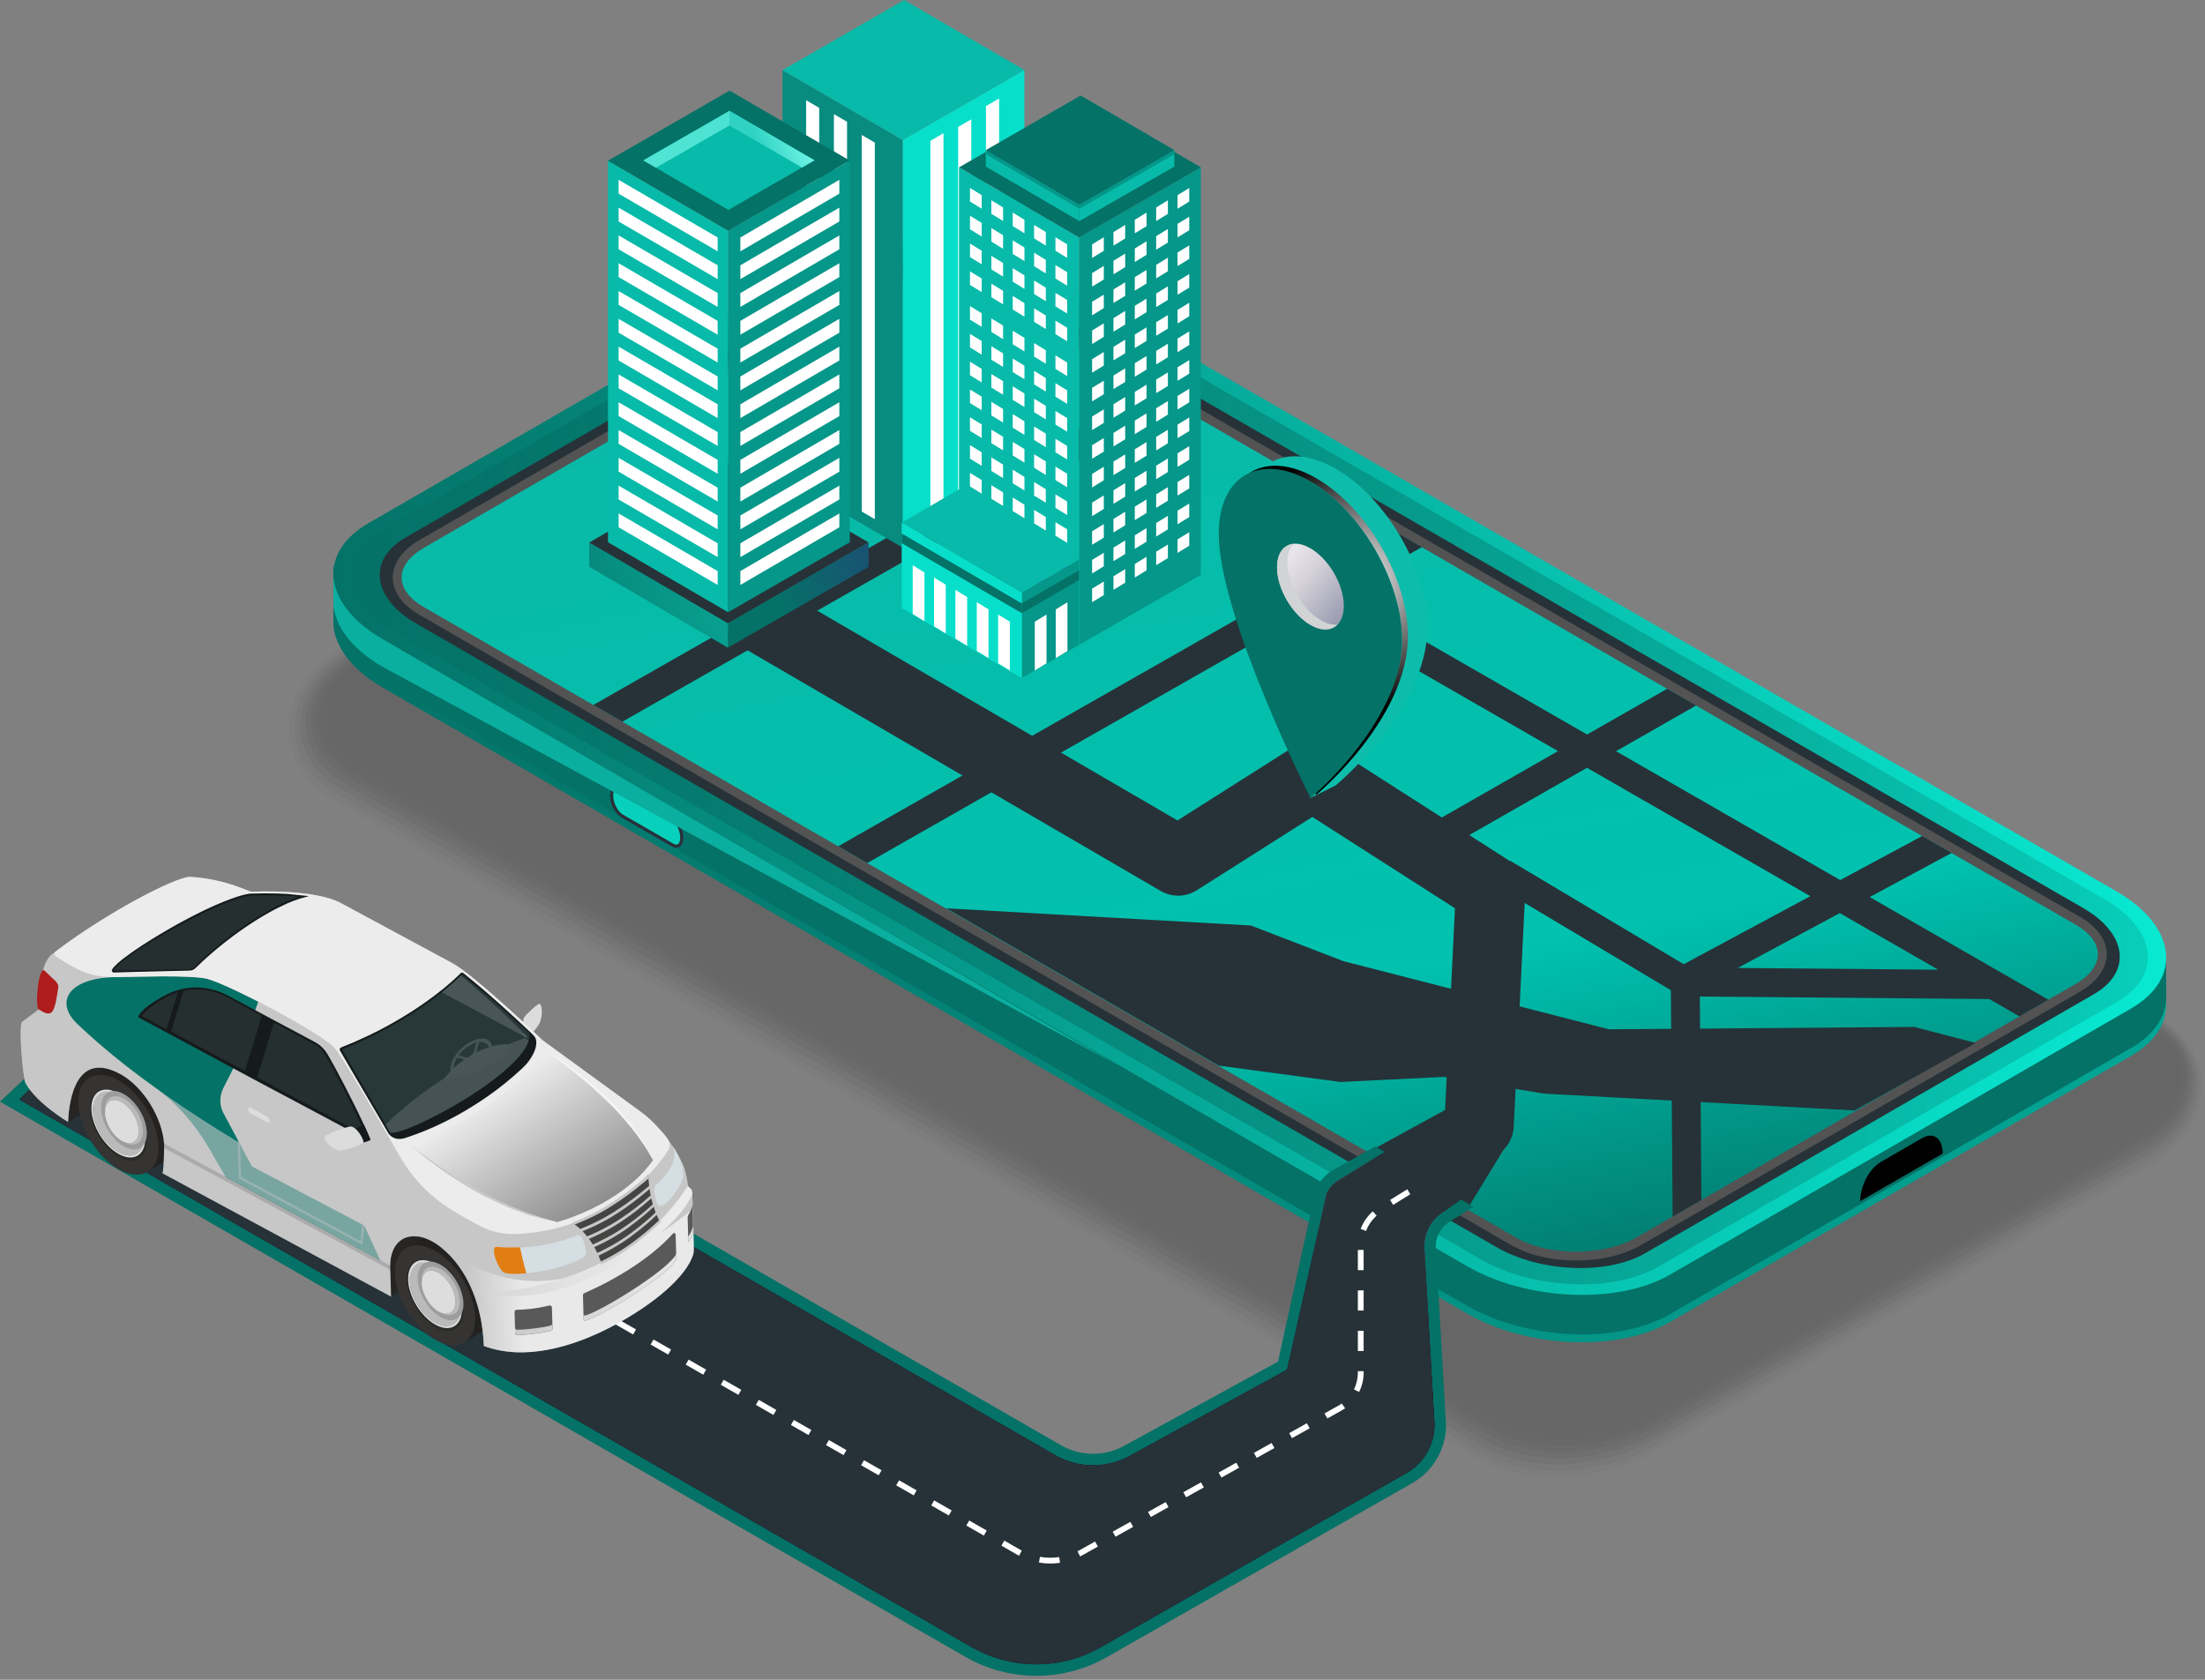 <svg width="210" height="160" viewBox="0 0 210 160" fill="none" xmlns="http://www.w3.org/2000/svg">
<rect x="0" y="0" width="210" height="160" fill="#808080" stroke="none"/>
<g opacity="0.2">
<path opacity="0.091" d="M32.682 61.646L77.539 35.746C77.61 35.702 79.805 34.454 79.888 34.426C82.655 32.913 86.087 32.22 89.438 32.286C92.144 32.341 95.203 33.221 97.145 34.344L205.429 96.671C208.168 98.25 209.72 100.737 209.703 103.487C209.692 106.491 207.805 109.307 204.51 111.205L157.822 138.161C156.848 138.722 155.495 139.338 154.362 139.701C152.497 140.301 150.473 140.653 148.426 140.669C145.472 140.697 142.766 140.07 140.653 138.849L31.764 76.18C29.024 74.601 27.473 72.114 27.489 69.364C27.506 66.36 29.387 63.549 32.682 61.646Z" fill="black"/>
<path opacity="0.182" d="M33.007 61.833L78.073 35.812C78.216 35.73 80.278 34.564 80.444 34.514C83.282 33.045 86.775 32.512 90.054 32.649C92.491 32.748 95.902 33.876 97.651 34.883L205.336 96.87C207.96 98.388 209.428 100.748 209.401 103.355C209.373 106.194 207.575 108.867 204.417 110.688L158.009 137.479C157.135 137.985 155.6 138.706 154.588 139.041C152.745 139.652 150.742 140.042 148.707 140.086C145.78 140.141 143.068 139.542 140.972 138.331L32.094 75.652C29.47 74.133 28.001 71.773 28.029 69.166C28.056 66.327 29.855 63.654 33.007 61.833Z" fill="black"/>
<path opacity="0.273" d="M33.337 62.02L78.612 35.878C78.826 35.752 80.757 34.674 81.01 34.597C83.915 33.172 87.469 32.798 90.681 33.001C92.843 33.139 96.612 34.514 98.168 35.411L205.253 97.051C207.767 98.503 209.148 100.742 209.11 103.207C209.071 105.88 207.355 108.405 204.335 110.149L158.208 136.78C157.426 137.231 155.721 138.062 154.824 138.37C153.009 138.992 151.023 139.426 148.999 139.487C146.094 139.575 143.377 138.997 141.303 137.798L32.419 75.123C29.905 73.671 28.518 71.432 28.562 68.968C28.601 66.289 30.323 63.764 33.337 62.02Z" fill="black"/>
<path opacity="0.364" d="M33.662 62.207L79.151 35.944C79.437 35.779 81.236 34.789 81.571 34.685C84.547 33.304 88.151 33.634 91.303 33.364C93.19 33.199 97.321 35.163 98.68 35.944L205.165 97.238C207.569 98.624 208.867 100.748 208.812 103.069C208.757 105.578 207.124 107.96 204.247 109.621L158.4 136.092C157.718 136.488 155.837 137.429 155.05 137.704C153.257 138.337 151.293 138.81 149.279 138.892C146.397 139.008 143.679 138.458 141.622 137.27L32.749 74.59C30.345 73.204 29.047 71.085 29.096 68.764C29.151 66.256 30.785 63.868 33.662 62.207Z" fill="black"/>
<path opacity="0.455" d="M33.992 62.399L79.69 36.016C80.048 35.807 81.715 34.905 82.138 34.778C85.186 33.441 88.833 33.386 91.93 33.727C93.542 33.904 98.031 35.812 99.197 36.484L205.077 97.425C207.366 98.745 208.582 100.748 208.516 102.926C208.45 105.27 206.898 107.509 204.159 109.093L158.593 135.399C158.01 135.735 155.952 136.791 155.281 137.033C153.51 137.677 151.568 138.194 149.571 138.293C146.716 138.436 143.987 137.908 141.957 136.736L33.074 74.062C30.785 72.742 29.569 70.739 29.635 68.561C29.701 66.217 31.253 63.978 33.992 62.399Z" fill="black"/>
<path opacity="0.545" d="M34.316 62.586L80.228 36.082C80.663 35.834 82.198 35.02 82.698 34.866C85.818 33.573 89.503 34.498 92.551 34.09C93.893 33.909 98.734 36.462 99.708 37.023L204.994 97.623C207.173 98.883 208.306 100.759 208.223 102.794C208.141 104.967 206.677 107.069 204.075 108.57L158.79 134.717C158.301 134.998 156.073 136.169 155.517 136.379C153.768 137.039 151.842 137.589 149.862 137.71C147.029 137.88 144.3 137.38 142.287 136.219L33.397 73.534C31.219 72.274 30.086 70.398 30.168 68.363C30.251 66.184 31.714 64.083 34.316 62.586Z" fill="black"/>
<path opacity="0.636" d="M34.641 62.773L80.763 36.142C81.269 35.851 82.672 35.125 83.255 34.943C86.445 33.694 90.17 33.958 93.168 34.437C94.235 34.608 99.439 37.094 100.215 37.54L204.901 97.793C206.964 98.987 208.015 100.748 207.921 102.634C207.828 104.642 206.447 106.601 203.982 108.02L158.983 134.013C158.593 134.238 156.189 135.526 155.749 135.696C154.016 136.367 152.118 136.962 150.148 137.099C147.343 137.303 144.609 136.824 142.612 135.674L33.728 73C31.665 71.806 30.614 70.046 30.708 68.159C30.801 66.151 32.182 64.193 34.641 62.773Z" fill="black"/>
<path opacity="0.727" d="M34.971 62.961L81.307 36.209C81.885 35.879 83.156 35.24 83.827 35.031C87.084 33.827 90.989 33.717 93.8 34.8C94.615 34.8 100.154 37.743 100.737 38.079L204.819 97.992C206.772 99.12 207.74 100.759 207.635 102.508C207.525 104.351 206.227 106.166 203.906 107.509L159.181 133.331C158.89 133.502 156.315 134.91 155.98 135.042C154.269 135.724 152.393 136.357 150.435 136.522C147.651 136.753 144.911 136.302 142.937 135.157L34.053 72.472C32.1 71.344 31.132 69.705 31.236 67.956C31.346 66.113 32.645 64.303 34.971 62.961Z" fill="black"/>
<path opacity="0.818" d="M35.296 63.148L81.841 36.275C82.491 35.9 83.629 35.35 84.383 35.119C87.711 33.959 91.683 33.942 94.422 35.158C94.962 35.158 100.859 38.387 101.249 38.612L204.731 98.179C206.574 99.24 207.454 100.759 207.339 102.365C207.218 104.043 206.002 105.715 203.818 106.975L159.374 132.632C159.182 132.742 156.431 134.277 156.211 134.365C154.522 135.064 152.668 135.735 150.727 135.916C147.971 136.175 145.225 135.746 143.273 134.618L34.383 71.944C32.54 70.882 31.66 69.364 31.776 67.757C31.897 66.08 33.112 64.407 35.296 63.148Z" fill="black"/>
<path opacity="0.909" d="M35.621 63.335L82.375 36.341C83.095 35.922 84.102 35.466 84.944 35.207C88.343 34.091 92.381 34.162 95.044 35.521C95.313 35.521 101.563 39.036 101.761 39.146L204.643 98.366C206.37 99.362 207.173 100.764 207.041 102.222C206.904 103.735 205.776 105.264 203.73 106.441L159.567 131.939C159.468 131.994 156.552 133.65 156.442 133.7C154.77 134.409 152.943 135.119 151.012 135.322C148.278 135.608 145.528 135.207 143.597 134.09L34.707 71.416C32.98 70.42 32.177 69.017 32.309 67.559C32.446 66.047 33.58 64.517 35.621 63.335Z" fill="black"/>
<path d="M143.922 133.557L35.032 70.882C31.765 68.995 32.172 65.7 35.946 63.522L82.914 36.407C86.688 34.228 92.398 33.992 95.666 35.879L204.555 98.553C207.823 100.44 207.416 103.735 203.642 105.913L156.673 133.028C152.9 135.207 147.189 135.443 143.922 133.557Z" fill="black"/>
</g>
<path d="M159.049 125.921L202.959 100.572C207.91 97.711 207.288 92.716 201.573 89.415L98.322 29.8C92.601 26.499 83.953 26.141 78.996 28.996L35.086 54.351C30.135 57.212 30.757 62.207 36.473 65.507L139.723 125.123C145.445 128.424 154.098 128.781 159.049 125.921Z" fill="url(#paint0_linear_46_15335)"/>
<path d="M159.049 125.173L202.959 99.824C205.171 98.547 206.271 96.842 206.304 95.054C206.304 94.894 206.299 91.451 206.287 91.297C206.106 89.228 204.511 90.367 201.573 88.667L98.322 29.052C92.601 25.751 83.953 25.393 78.997 28.248L35.087 53.598C32.875 54.874 31.775 52.629 31.742 54.417C31.742 54.571 31.742 58.681 31.759 58.835C31.935 60.909 33.53 63.059 36.473 64.754L139.724 124.37C145.445 127.67 154.098 128.033 159.049 125.173Z" fill="#047267"/>
<path d="M159.049 121.41L202.959 96.061C207.91 93.2 207.288 88.205 201.573 84.904L98.322 25.289C92.601 21.988 83.953 21.631 78.996 24.485L35.086 49.835C30.135 52.695 30.757 57.69 36.473 60.991L139.723 120.607C145.445 123.907 154.098 124.271 159.049 121.41Z" fill="url(#paint1_linear_46_15335)"/>
<path d="M200.412 85.642L97.034 25.954C92.023 23.061 84.437 22.747 80.096 25.25L36.417 50.473C32.077 52.981 32.622 57.36 37.633 60.254L141.01 119.941C146.022 122.835 153.608 123.148 157.948 120.645L201.627 95.428C205.973 92.914 205.429 88.535 200.412 85.642Z" fill="url(#paint2_linear_46_15335)"/>
<path d="M198.41 86.5L95.544 27.115C91.347 24.695 84.999 24.43 81.363 26.526L38.619 51.204C34.983 53.3 35.439 56.97 39.636 59.39L142.502 118.78C146.699 121.201 153.048 121.465 156.684 119.369L199.428 94.691C203.064 92.589 202.607 88.926 198.41 86.5Z" fill="#263238"/>
<path d="M81.736 27.313C85.164 25.333 90.698 25.327 94.103 27.291L198.102 87.336C201.507 89.3 201.49 92.496 198.063 94.476L156.31 118.582C152.882 120.563 147.348 120.568 143.943 118.604L39.944 58.559C36.539 56.596 36.556 53.4 39.983 51.419L81.736 27.313Z" fill="#535353"/>
<path d="M150.092 119.226C147.914 119.226 145.879 118.747 144.366 117.873L40.367 57.828C39.003 57.041 38.249 56.04 38.249 55.011C38.249 53.972 39.014 52.959 40.406 52.156L82.165 28.05C83.699 27.165 85.762 26.675 87.957 26.675C90.136 26.675 92.171 27.154 93.678 28.028L197.677 88.073C199.042 88.86 199.795 89.861 199.795 90.89C199.795 91.93 199.031 92.942 197.639 93.745L155.885 117.851C154.345 118.736 152.287 119.226 150.092 119.226Z" fill="url(#paint3_linear_46_15335)"/>
<path d="M63.983 80.608L59.197 77.846C58.597 77.5 58.113 76.576 58.113 75.778C58.113 74.98 58.597 74.617 59.197 74.958L63.983 77.72C64.583 78.067 65.067 78.991 65.067 79.788C65.067 80.586 64.583 80.955 63.983 80.608Z" fill="url(#paint4_linear_46_15335)"/>
<path d="M63.983 80.608L59.197 77.846C58.597 77.5 58.113 76.576 58.113 75.778C58.113 74.98 58.597 74.617 59.197 74.958L63.983 77.72C64.583 78.067 65.067 78.991 65.067 79.788C65.067 80.586 64.583 80.955 63.983 80.608Z" fill="#263238"/>
<path d="M64.412 80.454C64.33 80.454 64.231 80.421 64.126 80.36L59.34 77.599C58.828 77.307 58.399 76.471 58.399 75.778C58.399 75.47 58.498 75.112 58.768 75.112C58.85 75.112 58.95 75.145 59.054 75.206L63.84 77.967C64.352 78.259 64.781 79.095 64.781 79.788C64.781 80.096 64.687 80.454 64.412 80.454Z" fill="#07D1BD"/>
<path d="M106.232 101.353L36.472 60.898C33.529 59.198 31.934 57.052 31.758 54.978C31.753 54.907 31.747 54.071 31.747 53.147C31.747 53.163 31.747 57.454 31.758 57.613C31.934 59.687 33.529 61.838 36.472 63.533L106.232 101.353Z" fill="#0AAF9F"/>
<path d="M185.02 109.874L177.159 114.413C177.159 112.977 178.034 111.31 179.107 110.688L183.067 108.4C184.146 107.778 185.02 108.438 185.02 109.874Z" fill="black"/>
<path d="M176.631 105.77L188.177 99.345L182.308 97.816L153.229 98.041L127.94 91.55L119.138 88.156L90.114 86.516L116.069 101.501L127.665 103.058L137.506 102.574L147.04 104.169L176.631 105.77Z" fill="#263238"/>
<path d="M185.866 81.246L183.066 79.629L175.26 83.826L153.91 71.553L161.535 67.196L158.779 65.607L151.149 69.963L127.719 56.491L135.41 52.112L132.648 50.517L79.832 80.608L82.594 82.204L124.947 58.07L148.382 71.542L133.358 80.129L134.722 82.517L151.143 73.132L172.411 85.361L160.352 91.841L143.832 81.989L142.424 84.349L159.131 94.317L159.301 115.881L162.041 114.303L161.887 94.922L189.453 95.159L192.33 96.814L195.081 95.225L178.066 85.444L185.866 81.246ZM184.59 92.364L165.496 92.199L175.216 86.973L184.59 92.364Z" fill="#263238"/>
<path d="M139.834 115.023L130.823 109.45L137.628 105.721L138.568 86.511L124.986 77.814L113.973 84.8C112.928 85.46 111.607 85.487 110.54 84.86L70.591 61.591L75.679 56.915L112.146 78.149L123.237 71.113C124.32 70.425 125.701 70.431 126.785 71.119L143.745 81.983C144.741 82.621 145.318 83.744 145.263 84.926L144.163 107.344C144.119 108.18 143.767 108.966 143.167 109.549L139.834 115.023Z" fill="#263238"/>
<path d="M109.324 37.056L56.508 67.147L59.269 68.742L112.086 38.651L109.324 37.056Z" fill="#263238"/>
<path d="M85.958 13.335V52.157L97.559 45.489V6.668L85.958 13.335Z" fill="#08DFCB"/>
<path d="M85.965 13.335V52.157L74.526 45.489V6.676L85.965 13.335Z" fill="#088C80"/>
<path d="M78.022 10.274L76.772 9.545V45.411L78.022 46.14V10.274Z" fill="white"/>
<path d="M80.67 11.598L79.42 10.87V46.736L80.67 47.464V11.598Z" fill="white"/>
<path d="M83.317 13.584L82.067 12.855V48.721L83.317 49.45V13.584Z" fill="white"/>
<path d="M93.902 10.107L95.152 9.378V45.248L93.902 45.977V10.107Z" fill="white"/>
<path d="M91.254 12.093L92.504 11.364V47.234L91.254 47.963V12.093Z" fill="white"/>
<path d="M88.606 13.417L89.856 12.688V48.558L88.606 49.287V13.417Z" fill="white"/>
<path d="M74.526 6.676L85.965 13.335L97.558 6.668L86.107 0L74.526 6.676Z" fill="#08BAA9"/>
<path d="M69.32 59.374V61.694L82.725 53.989V51.668L69.32 59.374Z" fill="url(#paint5_linear_46_15335)"/>
<path d="M69.329 59.374V61.694L56.111 53.988V51.676L69.329 59.374Z" fill="url(#paint6_linear_46_15335)"/>
<path d="M56.111 51.676L69.329 59.374L82.725 51.668L69.496 43.963L56.111 51.676Z" fill="#263238"/>
<path d="M69.338 21.965V58.316L80.935 51.648V15.297L69.338 21.965Z" fill="#059789"/>
<path d="M69.342 21.965V58.316L57.903 51.648V15.306L69.342 21.965Z" fill="#08BAA9"/>
<path d="M68.348 22.62L58.916 17.129V18.448L68.348 23.939V22.62Z" fill="white"/>
<path d="M68.348 25.268L58.916 19.777V21.096L68.348 26.587V25.268Z" fill="white"/>
<path d="M68.348 27.916L58.916 22.425V23.744L68.348 29.235V27.916Z" fill="white"/>
<path d="M68.348 30.564L58.916 25.073V26.392L68.348 31.883V30.564Z" fill="white"/>
<path d="M68.348 33.212L58.916 27.721V29.04L68.348 34.531V33.212Z" fill="white"/>
<path d="M68.348 35.86L58.916 30.369V31.688L68.348 37.179V35.86Z" fill="white"/>
<path d="M68.348 38.508L58.916 33.017V34.336L68.348 39.827V38.508Z" fill="white"/>
<path d="M68.348 41.156L58.916 35.665V36.984L68.348 42.475V41.156Z" fill="white"/>
<path d="M68.348 43.804L58.916 38.313V39.632L68.348 45.123V43.804Z" fill="white"/>
<path d="M68.348 46.452L58.916 40.961V42.279L68.348 47.771V46.452Z" fill="white"/>
<path d="M68.348 49.1L58.916 43.608V44.927L68.348 50.419V49.1Z" fill="white"/>
<path d="M68.348 51.748L58.916 46.257V47.575L68.348 53.067V51.748Z" fill="white"/>
<path d="M68.348 54.396L58.916 48.904V50.223L68.348 55.715V54.396Z" fill="white"/>
<path d="M70.51 22.62L79.937 17.129V18.448L70.51 23.939V22.62Z" fill="white"/>
<path d="M70.51 25.268L79.937 19.777V21.096L70.51 26.587V25.268Z" fill="white"/>
<path d="M70.51 27.916L79.937 22.425V23.744L70.51 29.235V27.916Z" fill="white"/>
<path d="M70.51 30.564L79.937 25.073V26.392L70.51 31.883V30.564Z" fill="white"/>
<path d="M70.51 33.212L79.937 27.721V29.04L70.51 34.531V33.212Z" fill="white"/>
<path d="M70.51 35.86L79.937 30.369V31.688L70.51 37.179V35.86Z" fill="white"/>
<path d="M70.51 38.508L79.937 33.017V34.336L70.51 39.827V38.508Z" fill="white"/>
<path d="M70.51 41.156L79.937 35.665V36.984L70.51 42.475V41.156Z" fill="white"/>
<path d="M70.51 43.804L79.937 38.313V39.632L70.51 45.123V43.804Z" fill="white"/>
<path d="M70.51 46.452L79.937 40.961V42.279L70.51 47.771V46.452Z" fill="white"/>
<path d="M70.51 49.1L79.937 43.608V44.927L70.51 50.419V49.1Z" fill="white"/>
<path d="M70.51 51.748L79.937 46.257V47.575L70.51 53.067V51.748Z" fill="white"/>
<path d="M70.51 54.396L79.937 48.904V50.223L70.51 55.715V54.396Z" fill="white"/>
<path d="M57.903 15.306L69.342 21.965L80.935 15.297L69.484 8.63L57.903 15.306Z" fill="#047267"/>
<path d="M77.573 15.269L69.476 10.555L61.266 15.277L69.374 19.995L77.573 15.269Z" fill="#08BAA9"/>
<path d="M69.48 11.947V10.555H69.476L61.266 15.277L62.471 15.977L69.48 11.947Z" fill="url(#paint7_linear_46_15335)"/>
<path d="M69.476 11.947L76.371 15.961L77.572 15.269L69.476 10.555V11.947Z" fill="url(#paint8_linear_46_15335)"/>
<path d="M102.764 22.604V61.429L114.365 54.758V15.936L102.764 22.604Z" fill="#059789"/>
<path d="M102.772 22.604V61.429L91.334 54.762V15.944L102.772 22.604Z" fill="#08BAA9"/>
<path d="M100.517 22.596V23.882L101.632 24.566V23.276L100.517 22.596ZM98.486 22.71L99.601 23.394V22.107L98.486 21.423V22.71ZM92.38 19.193L93.495 19.877V18.586L92.38 17.902V19.193ZM94.415 20.365L95.531 21.049V19.759L94.415 19.075V20.365ZM96.451 21.537L97.566 22.221V20.931L96.451 20.247V21.537Z" fill="white"/>
<path d="M100.517 25.244V26.53L101.632 27.214V25.924L100.517 25.244ZM98.486 25.358L99.601 26.042V24.755L98.486 24.072V25.358ZM92.38 21.841L93.495 22.525V21.234L92.38 20.55V21.841ZM94.415 23.013L95.531 23.697V22.407L94.415 21.723V23.013ZM96.451 24.186L97.566 24.869V23.579L96.451 22.895V24.186Z" fill="white"/>
<path d="M100.517 27.892V29.178L101.632 29.862V28.571L100.517 27.892ZM98.486 28.006L99.601 28.689V27.403L98.486 26.719V28.006ZM92.38 24.489L93.495 25.172V23.882L92.38 23.198V24.489ZM94.415 25.661L95.531 26.345V25.054L94.415 24.371V25.661ZM96.451 26.833L97.566 27.517V26.227L96.451 25.543V26.833Z" fill="white"/>
<path d="M100.517 30.54V31.826L101.632 32.51V31.22L100.517 30.54ZM98.486 30.654L99.601 31.338V30.051L98.486 29.367V30.654ZM92.38 27.137L93.495 27.821V26.53L92.38 25.846V27.137ZM94.415 28.309L95.531 28.993V27.703L94.415 27.019V28.309ZM96.451 29.481L97.566 30.165V28.875L96.451 28.191V29.481Z" fill="white"/>
<path d="M100.517 33.849V35.136L101.632 35.82V34.529L100.517 33.849ZM98.486 33.964L99.601 34.647V33.361L98.486 32.677V33.964ZM92.38 30.447L93.495 31.13V29.84L92.38 29.156V30.447ZM94.415 31.619L95.531 32.303V31.012L94.415 30.328V31.619ZM96.451 32.791L97.566 33.475V32.185L96.451 31.501V32.791Z" fill="white"/>
<path d="M100.517 36.498V37.784L101.632 38.468V37.177L100.517 36.498ZM98.486 36.611L99.601 37.295V36.009L98.486 35.325V36.611ZM92.38 33.094L93.495 33.778V32.488L92.38 31.804V33.094ZM94.415 34.267L95.531 34.951V33.66L94.415 32.976V34.267ZM96.451 35.439L97.566 36.123V34.833L96.451 34.149V35.439Z" fill="white"/>
<path d="M100.517 39.145V40.432L101.632 41.116V39.825L100.517 39.145ZM98.486 39.259L99.601 39.943V38.657L98.486 37.973V39.259ZM92.38 35.742L93.495 36.426V35.136L92.38 34.452V35.742ZM94.415 36.915L95.531 37.599V36.308L94.415 35.624V36.915ZM96.451 38.087L97.566 38.771V37.481L96.451 36.797V38.087Z" fill="white"/>
<path d="M100.517 41.793V43.08L101.632 43.764V42.473L100.517 41.793ZM98.486 41.907L99.601 42.591V41.305L98.486 40.621V41.907ZM92.38 38.39L93.495 39.074V37.784L92.38 37.1V38.39ZM94.415 39.563L95.531 40.247V38.956L94.415 38.272V39.563ZM96.451 40.735L97.566 41.419V40.129L96.451 39.445V40.735Z" fill="white"/>
<path d="M100.517 44.441V45.727L101.632 46.411V45.121L100.517 44.441ZM98.486 44.555L99.601 45.239V43.953L98.486 43.269V44.555ZM92.38 41.038L93.495 41.722V40.432L92.38 39.748V41.038ZM94.415 42.211L95.531 42.894V41.604L94.415 40.92V42.211ZM96.451 43.383L97.566 44.067V42.776L96.451 42.093V43.383Z" fill="white"/>
<path d="M100.517 47.089V48.376L101.632 49.059V47.769L100.517 47.089ZM98.486 47.203L99.601 47.887V46.601L98.486 45.917V47.203ZM92.38 43.686L93.495 44.37V43.08L92.38 42.396V43.686ZM94.415 44.858L95.531 45.542V44.252L94.415 43.568V44.858ZM96.451 46.031L97.566 46.715V45.424L96.451 44.74V46.031Z" fill="white"/>
<path d="M100.517 49.737V51.023L101.632 51.707V50.417L100.517 49.737ZM98.486 49.851L99.601 50.535V49.249L98.486 48.565V49.851ZM92.38 46.334L93.495 47.018V45.728L92.38 45.044V46.334ZM94.415 47.506L95.531 48.19V46.9L94.415 46.216V47.506ZM96.451 48.679L97.566 49.363V48.072L96.451 47.388V48.679Z" fill="white"/>
<path d="M100.517 52.649V53.935L101.632 54.619V53.329L100.517 52.649ZM98.486 52.767L99.601 53.451V52.161L98.486 51.477V52.767ZM92.38 49.246L93.495 49.93V48.639L92.38 47.956V49.246ZM94.415 50.418L95.531 51.102V49.812L94.415 49.128V50.418ZM96.451 51.591L97.566 52.275V50.984L96.451 50.3V51.591Z" fill="url(#paint9_linear_46_15335)"/>
<path d="M100.517 55.38V56.667L101.632 57.351V56.06L100.517 55.38ZM98.486 55.498L99.601 56.182V54.892L98.486 54.208V55.498ZM92.38 51.981L93.495 52.665V51.375L92.38 50.691V51.981ZM94.415 53.154L95.531 53.838V52.547L94.415 51.864V53.154ZM96.451 54.326L97.566 55.01V53.72L96.451 53.036V54.326Z" fill="url(#paint10_linear_46_15335)"/>
<path d="M113.262 17.907L112.147 18.59V19.881L113.262 19.197V17.907ZM111.227 19.079L110.112 19.763V21.053L111.227 20.369V19.079ZM109.192 20.251L108.076 20.935V22.225L109.192 21.541V20.251ZM104.01 23.28V24.57L105.125 23.886V22.596L104.01 23.28ZM107.16 21.424L106.045 22.107V23.398L107.16 22.714V21.424Z" fill="white"/>
<path d="M113.262 20.638L112.147 21.322V22.612L113.262 21.928V20.638ZM111.227 21.81L110.112 22.494V23.785L111.227 23.101V21.81ZM109.192 22.983L108.076 23.666V24.957L109.192 24.273V22.983ZM104.01 26.011V27.302L105.125 26.618V25.331L104.01 26.011ZM107.16 24.155L106.045 24.839V26.129L107.16 25.445V24.155Z" fill="white"/>
<path d="M113.262 23.369L112.147 24.053V25.343L113.262 24.66V23.369ZM111.227 24.542L110.112 25.226V26.516L111.227 25.832V24.542ZM109.192 25.714L108.076 26.398V27.688L109.192 27.004V25.714ZM104.01 28.742V30.033L105.125 29.349V28.063L104.01 28.742ZM107.16 26.886L106.045 27.57V28.86L107.16 28.177V26.886Z" fill="white"/>
<path d="M113.262 26.101L112.147 26.785V28.075L113.262 27.391V26.101ZM111.227 27.273L110.112 27.957V29.247L111.227 28.563V27.273ZM109.192 28.445L108.076 29.129V30.42L109.192 29.736V28.445ZM104.01 31.478V32.768L105.125 32.084V30.798L104.01 31.478ZM107.16 29.618L106.045 30.302V31.592L107.16 30.908V29.618Z" fill="white"/>
<path d="M113.262 28.836L112.147 29.52V30.81L113.262 30.126V28.836ZM111.227 30.008L110.112 30.692V31.983L111.227 31.299V30.008ZM109.192 31.181L108.076 31.865V33.155L109.192 32.471V31.181ZM104.01 34.209V35.5L105.125 34.816V33.529L104.01 34.209ZM107.16 32.353L106.045 33.037V34.327L107.16 33.643V32.353Z" fill="white"/>
<path d="M113.262 31.567L112.147 32.251V33.542L113.262 32.858V31.567ZM111.227 32.74L110.112 33.424V34.714L111.227 34.03V32.74ZM109.192 33.912L108.076 34.596V35.886L109.192 35.202V33.912ZM104.01 36.941V38.231L105.125 37.547V36.261L104.01 36.941ZM107.16 35.084L106.045 35.768V37.059L107.16 36.375V35.084Z" fill="white"/>
<path d="M113.262 34.299L112.147 34.983V36.273L113.262 35.589V34.299ZM111.227 35.471L110.112 36.155V37.445L111.227 36.761V35.471ZM109.192 36.644L108.076 37.327V38.618L109.192 37.934V36.644ZM104.01 39.672V40.962L105.125 40.279V38.992L104.01 39.672ZM107.16 37.816L106.045 38.5V39.79L107.16 39.106V37.816Z" fill="white"/>
<path d="M113.262 37.03L112.147 37.714V39.005L113.262 38.321V37.03ZM111.227 38.203L110.112 38.886V40.177L111.227 39.493V38.203ZM109.192 39.375L108.076 40.059V41.349L109.192 40.665V39.375ZM104.01 42.404V43.694L105.125 43.01V41.724L104.01 42.404ZM107.16 40.547L106.045 41.231V42.522L107.16 41.838V40.547Z" fill="white"/>
<path d="M113.262 39.762L112.147 40.446V41.736L113.262 41.052V39.762ZM111.227 40.934L110.112 41.618V42.908L111.227 42.224V40.934ZM109.192 42.11L108.076 42.794V44.085L109.192 43.401V42.11ZM104.01 45.139V46.429L105.125 45.745V44.459L104.01 45.139ZM107.16 43.283L106.045 43.967V45.257L107.16 44.573V43.283Z" fill="white"/>
<path d="M113.262 42.497L112.147 43.181V44.471L113.262 43.788V42.497ZM111.227 43.669L110.112 44.353V45.644L111.227 44.96V43.669ZM109.192 44.842L108.076 45.526V46.816L109.192 46.132V44.842ZM104.01 47.87V49.161L105.125 48.477V47.191L104.01 47.87ZM107.16 46.014L106.045 46.698V47.988L107.16 47.304V46.014Z" fill="white"/>
<path d="M113.262 45.228L112.147 45.912V47.203L113.262 46.519V45.228ZM111.227 46.401L110.112 47.085V48.375L111.227 47.691V46.401ZM109.192 47.573L108.076 48.257V49.547L109.192 48.863V47.573ZM104.01 50.602V51.892L105.125 51.208V49.922L104.01 50.602ZM107.16 48.745L106.045 49.429V50.72L107.16 50.036V48.745Z" fill="white"/>
<path d="M113.262 47.96L112.147 48.644V49.934L113.262 49.25V47.96ZM111.227 49.132L110.112 49.816V51.106L111.227 50.422V49.132ZM109.192 50.304L108.076 50.988V52.279L109.192 51.595V50.304ZM104.01 53.333V54.623L105.125 53.939V52.653L104.01 53.333ZM107.16 51.477L106.045 52.161V53.451L107.16 52.767V51.477Z" fill="white"/>
<path d="M113.262 50.691L112.147 51.375V52.666L113.262 51.982V50.691ZM111.227 51.864L110.112 52.547V53.838L111.227 53.154V51.864ZM109.192 53.036L108.076 53.72V55.01L109.192 54.326V53.036ZM104.01 56.069V57.359L105.125 56.675V55.389L104.01 56.069ZM107.16 54.208L106.045 54.892V56.182L107.16 55.499V54.208Z" fill="white"/>
<path d="M91.334 15.944L102.772 22.604L114.365 15.936L102.915 9.269L91.334 15.944Z" fill="#047267"/>
<path d="M97.31 56.447V64.58L102.764 61.429V53.292L97.31 56.447Z" fill="#059789"/>
<path d="M97.313 56.447V64.58L85.875 57.912V49.783L97.313 56.447Z" fill="#08DFCB"/>
<path d="M97.31 57.477V58.405L102.764 55.25V54.326L97.31 57.477Z" fill="#047267"/>
<path d="M97.313 57.477V58.405L85.875 51.737V50.817L97.313 57.477Z" fill="#047267"/>
<path d="M85.875 49.783L97.313 56.447L102.764 53.292L91.313 46.624L85.875 49.783Z" fill="#08BAA9"/>
<path d="M95.063 58.535V63.18L96.178 63.864V59.219L95.063 58.535ZM86.926 58.486L88.041 59.17V54.526L86.926 53.842V58.486ZM88.957 59.659L90.072 60.342V55.698L88.957 55.014V59.659ZM90.992 60.831L92.108 61.515V56.87L90.992 56.186V60.831ZM93.028 62.003L94.143 62.687V58.042L93.028 57.359V62.003Z" fill="white"/>
<path d="M98.552 59.219V63.864L99.667 63.18V58.535L98.552 59.219ZM101.662 57.363L100.546 58.047V62.691L101.662 62.008V57.363Z" fill="white"/>
<path d="M102.799 19.498V21.061L111.844 15.863V14.296L102.799 19.498Z" fill="#08BAA9"/>
<path d="M102.801 19.498V21.061L93.883 15.863V14.304L102.801 19.498Z" fill="#08BAA9"/>
<path d="M102.799 19.498V19.885L111.844 14.687V14.296L102.799 19.498Z" fill="#059789"/>
<path d="M102.801 19.498V19.885L93.883 14.687V14.304L102.801 19.498Z" fill="#059789"/>
<path d="M93.883 14.304L102.801 19.498L111.842 14.296L102.915 9.098L93.883 14.304Z" fill="#047267"/>
<path d="M91.951 157.822L0 104.934L16.778 89.118L101.039 137.655C102.915 138.733 105.226 138.749 107.112 137.688L121.712 129.695L125.316 113.312C125.651 112.515 126.245 111.854 126.999 111.431L130.993 109.197L140.306 114.952L138.023 116.393C137.127 116.96 136.637 117.983 136.758 119.033L137.677 135.014C137.963 137.528 136.731 139.976 134.536 141.247L105.479 157.805C101.298 160.22 96.143 160.226 91.951 157.822Z" fill="#047267"/>
<path d="M98.7 158.521C96.528 158.521 94.382 157.948 92.501 156.865L1.831 104.719L16.937 90.477L100.488 138.606C101.589 139.239 102.837 139.569 104.103 139.569C105.34 139.569 106.567 139.25 107.651 138.645L122.581 130.465L126.333 113.736C126.575 113.164 127.004 112.685 127.543 112.383L131.889 109.737L139.156 114.22L137.439 115.447C136.196 116.233 135.503 117.68 135.668 119.143L136.587 135.124C136.823 137.209 135.806 139.228 133.99 140.279L104.933 156.837C103.041 157.943 100.884 158.521 98.7 158.521Z" fill="#5A448A"/>
<path d="M98.701 158.521C96.528 158.521 94.383 157.948 92.502 156.865L1.832 104.719L16.938 90.477L100.489 138.606C101.59 139.239 102.838 139.569 104.104 139.569C105.341 139.569 106.568 139.25 107.652 138.645L122.582 130.465L126.334 113.736C126.576 113.164 127.005 112.685 127.544 112.383L131.89 109.737L139.157 114.22L137.44 115.447C136.197 116.233 135.504 117.68 135.669 119.143L136.588 135.124C136.824 137.209 135.807 139.228 133.991 140.279L104.934 156.837C103.042 157.943 100.885 158.521 98.701 158.521Z" fill="url(#paint11_linear_46_15335)"/>
<path d="M98.701 158.521C96.528 158.521 94.383 157.948 92.502 156.865L1.832 104.719L16.938 90.477L100.489 138.606C101.59 139.239 102.838 139.569 104.104 139.569C105.341 139.569 106.568 139.25 107.652 138.645L122.582 130.465L126.334 113.736C126.576 113.164 127.005 112.685 127.544 112.383L131.89 109.737L139.157 114.22L137.44 115.447C136.197 116.233 135.504 117.68 135.669 119.143L136.588 135.124C136.824 137.209 135.807 139.228 133.991 140.279L104.934 156.837C103.042 157.943 100.885 158.521 98.701 158.521Z" fill="#263238"/>
<path d="M100.022 148.927C99.659 148.927 99.301 148.894 98.949 148.833L99.043 148.288C99.637 148.393 100.264 148.404 100.875 148.31L100.957 148.855C100.644 148.899 100.33 148.927 100.022 148.927ZM102.866 148.25L102.619 147.76C102.707 147.716 102.789 147.672 102.877 147.623L104.291 146.831L104.561 147.309L103.147 148.101C103.053 148.151 102.96 148.2 102.866 148.25ZM97.052 148.184C96.991 148.151 96.936 148.118 96.875 148.085L95.374 147.221L95.649 146.743L97.15 147.606C97.206 147.639 97.26 147.667 97.31 147.694L97.052 148.184ZM106.238 146.374L105.969 145.895L107.652 144.955L107.922 145.433L106.238 146.374ZM93.701 146.264L92.029 145.307L92.304 144.828L93.976 145.785L93.701 146.264ZM109.605 144.493L109.335 144.014L111.019 143.073L111.288 143.552L109.605 144.493ZM90.362 144.35L88.69 143.392L88.965 142.914L90.637 143.871L90.362 144.35ZM112.966 142.617L112.697 142.138L114.38 141.197L114.65 141.676L112.966 142.617ZM87.023 142.435L85.351 141.478L85.626 140.999L87.298 141.957L87.023 142.435ZM116.327 140.741L116.058 140.262L117.741 139.322L118.011 139.8L116.327 140.741ZM83.684 140.521L82.011 139.564L82.286 139.085L83.959 140.042L83.684 140.521ZM119.689 138.865L119.419 138.386L121.102 137.446L121.372 137.924L119.689 138.865ZM80.339 138.601L78.667 137.644L78.942 137.165L80.614 138.122L80.339 138.601ZM123.05 136.984L122.78 136.505L124.464 135.564L124.733 136.043L123.05 136.984ZM77 136.687L75.328 135.729L75.603 135.251L77.275 136.208L77 136.687ZM126.411 135.108L126.141 134.629L127.5 133.87C127.599 133.815 127.698 133.754 127.792 133.688L128.105 134.14C127.995 134.217 127.885 134.288 127.77 134.349L126.411 135.108ZM73.661 134.772L71.988 133.815L72.263 133.336L73.936 134.294L73.661 134.772ZM70.322 132.858L68.649 131.901L68.924 131.422L70.597 132.379L70.322 132.858ZM129.437 132.588L128.947 132.341C129.195 131.846 129.321 131.29 129.321 130.74V130.602H129.871V130.74C129.871 131.383 129.723 132.022 129.437 132.588ZM66.977 130.938L65.305 129.981L65.579 129.502L67.252 130.459L66.977 130.938ZM63.638 129.023L61.965 128.066L62.24 127.588L63.913 128.545L63.638 129.023ZM129.871 128.682H129.321V126.757H129.871V128.682ZM60.298 127.109L58.626 126.152L58.901 125.673L60.574 126.63L60.298 127.109ZM56.959 125.195L55.287 124.237L55.562 123.759L57.234 124.716L56.959 125.195ZM129.871 124.832H129.321V122.906H129.871V124.832ZM53.62 123.28L51.948 122.323L52.223 121.844L53.895 122.802L53.62 123.28ZM50.275 121.36L48.603 120.403L48.878 119.925L50.55 120.882L50.275 121.36ZM129.871 120.981H129.321V119.055H129.871V120.981ZM46.936 119.446L45.264 118.489L45.539 118.01L47.211 118.967L46.936 119.446ZM43.597 117.532L41.925 116.574L42.2 116.096L43.872 117.053L43.597 117.532ZM130.102 117.251L129.585 117.059C129.827 116.415 130.229 115.832 130.746 115.381L131.109 115.793C130.658 116.189 130.311 116.695 130.102 117.251ZM40.258 115.617L38.586 114.66L38.861 114.181L40.533 115.139L40.258 115.617ZM132.682 114.765L132.391 114.297L134.025 113.279L134.316 113.747L132.682 114.765ZM36.919 113.697L35.246 112.74L35.521 112.262L37.194 113.219L36.919 113.697ZM33.574 111.783L31.907 110.826L32.182 110.347L33.855 111.304L33.574 111.783ZM30.235 109.869L28.562 108.911L28.837 108.433L30.51 109.39L30.235 109.869ZM26.896 107.954L25.223 106.997L25.498 106.518L27.171 107.476L26.896 107.954ZM23.556 106.034L21.884 105.077L22.159 104.598L23.831 105.556L23.556 106.034ZM20.212 104.12L18.539 103.163L18.814 102.684L20.487 103.641L20.212 104.12ZM16.872 102.205L15.2 101.248L15.475 100.77L17.148 101.727L16.872 102.205ZM13.533 100.291L11.861 99.334L12.136 98.855L13.808 99.812L13.533 100.291ZM10.194 98.371L8.522 97.414L8.797 96.935L10.469 97.893L10.194 98.371ZM6.849 96.457L5.183 95.5L5.458 95.021L7.13 95.978L6.849 96.457Z" fill="white"/>
<path d="M49.925 96.885C50.11 96.628 51.262 95.51 51.409 95.623C51.727 95.866 51.619 97.054 51.348 97.541C51.1 97.985 50.002 99.22 49.947 99.078C49.855 98.812 49.707 97.195 49.925 96.885Z" fill="#DCDCDC"/>
<path d="M6.419 102.153C5.75 102.567 6.05 105.609 6.491 106.891L10.388 104.507L13.126 110.158C17.756 110.399 25.051 92.442 25.719 92.027L6.419 102.153Z" fill="#262523"/>
<path d="M37.409 117.93C36.724 118.354 36.742 122.387 37.22 123.499L40.758 121.193L44.053 126.903C46.927 126.054 55.066 107.626 55.751 107.203L37.409 117.93Z" fill="#262523"/>
<path d="M16.372 105.145C15.987 104.333 15.46 103.559 14.861 102.912C14.349 102.364 13.78 101.911 13.182 101.584C12.124 101.018 11.181 100.987 10.513 101.402L8.491 102.655C9.159 102.24 10.102 102.271 11.16 102.837C11.758 103.155 12.326 103.618 12.838 104.166C13.446 104.812 13.965 105.586 14.35 106.399C14.789 107.31 15.053 108.277 15.079 109.184C15.114 110.36 14.719 111.203 14.059 111.618L16.081 110.365C16.741 109.959 17.128 109.115 17.101 107.931C17.075 107.024 16.811 106.057 16.372 105.145Z" fill="#232221"/>
<path d="M11.161 102.837C9.06 101.705 7.409 102.712 7.471 105.08C7.532 107.457 9.289 110.296 11.389 111.428C13.49 112.559 15.142 111.552 15.08 109.176C15.018 106.807 13.262 103.968 11.161 102.837Z" fill="#353433"/>
<path opacity="0.5" d="M11.198 104.054C9.694 103.242 8.506 103.966 8.547 105.662C8.589 107.367 9.851 109.406 11.354 110.219C12.857 111.032 14.046 110.307 14.004 108.603C13.963 106.898 12.7 104.859 11.198 104.054Z" fill="#232221"/>
<path d="M9.974 103.922L10.082 103.911L10.765 103.966C10.765 103.966 10.916 103.979 10.808 104.015C10.325 104.164 10.012 104.652 10.017 105.4C10.029 106.669 10.941 108.214 12.069 108.853C12.752 109.236 13.348 109.193 13.715 108.821C13.789 108.743 13.67 108.999 13.67 108.999L13.463 109.4C13.089 110.117 12.263 110.293 11.289 109.75C9.955 108.999 8.876 107.174 8.857 105.67C8.85 104.586 9.184 103.92 9.974 103.922Z" fill="#BABABA"/>
<path d="M11.241 104.12C12.651 104.919 13.81 106.86 13.823 108.457C13.837 110.053 12.704 110.708 11.286 109.91C9.876 109.111 8.717 107.17 8.704 105.574C8.699 103.977 9.831 103.322 11.241 104.12ZM11.246 104.288C9.913 103.538 8.847 104.157 8.858 105.661C8.868 107.166 9.956 108.999 11.289 109.742C12.623 110.492 13.688 109.872 13.678 108.368C13.667 106.864 12.579 105.039 11.246 104.288Z" fill="#DDDDDD"/>
<path d="M11.816 104.221C13.022 104.917 13.996 106.594 13.986 107.973C13.984 109.343 13 109.893 11.795 109.197C10.589 108.501 9.615 106.824 9.625 105.445C9.627 104.075 10.611 103.525 11.816 104.221Z" fill="#9D9D9D"/>
<path d="M11.612 105C12.501 105.512 13.21 106.752 13.206 107.76C13.202 108.769 12.483 109.177 11.594 108.665C10.705 108.153 9.996 106.914 9.999 105.905C10.003 104.888 10.731 104.488 11.612 105Z" fill="#DDDDDD"/>
<path d="M10.003 105.703C10.005 104.653 10.647 104.188 11.497 104.499C11.599 104.538 11.709 104.586 11.82 104.65C12.385 104.977 12.89 105.568 13.22 106.23C13.47 106.727 13.62 107.261 13.618 107.757C13.61 108.891 12.8 109.344 11.808 108.768L11.611 108.656C12.5 109.168 13.22 108.768 13.223 107.751C13.227 107.314 13.095 106.839 12.872 106.392C12.577 105.804 12.133 105.279 11.629 104.991C11.535 104.935 11.433 104.888 11.348 104.857C10.6 104.576 10.024 104.997 10.025 105.896C10.001 105.93 10.003 105.703 10.003 105.703Z" fill="#BABABA"/>
<path d="M33.302 116.001L20.179 108.765L15.637 108.924C15.637 108.924 15.62 111.219 15.477 111.761L37.246 123.507L37.156 120.45L33.302 116.001Z" fill="url(#paint12_linear_46_15335)"/>
<path d="M46.535 121.392C46.15 120.58 45.623 119.806 45.024 119.159C44.512 118.611 43.944 118.157 43.346 117.83C42.287 117.265 41.345 117.234 40.676 117.649L38.654 118.902C39.322 118.487 40.265 118.518 41.324 119.084C41.921 119.402 42.489 119.864 43.002 120.412C43.609 121.058 44.128 121.833 44.513 122.645C44.952 123.557 45.216 124.524 45.242 125.431C45.277 126.607 44.882 127.45 44.222 127.865L46.244 126.612C46.904 126.206 47.291 125.362 47.264 124.178C47.238 123.271 46.974 122.304 46.535 121.392Z" fill="#232221"/>
<path d="M41.324 119.084C39.224 117.952 37.572 118.959 37.634 121.327C37.696 123.704 39.452 126.543 41.553 127.675C43.654 128.806 45.305 127.799 45.243 125.423C45.181 123.054 43.425 120.215 41.324 119.084Z" fill="#353433"/>
<path opacity="0.5" d="M41.352 120.302C39.849 119.489 38.66 120.213 38.702 121.909C38.743 123.614 40.005 125.653 41.509 126.466C43.012 127.279 44.201 126.555 44.159 124.85C44.126 123.153 42.864 121.114 41.352 120.302Z" fill="#232221"/>
<path d="M40.138 120.169L40.247 120.158L40.929 120.213C40.929 120.213 41.081 120.225 40.972 120.262C40.489 120.411 40.176 120.899 40.181 121.647C40.194 122.916 41.105 124.461 42.233 125.1C42.917 125.483 43.512 125.44 43.879 125.068C43.953 124.99 43.834 125.246 43.834 125.246L43.627 125.647C43.254 126.364 42.427 126.54 41.453 125.997C40.119 125.246 39.04 123.421 39.021 121.917C39.014 120.833 39.339 120.168 40.138 120.169Z" fill="#BABABA"/>
<path d="M41.405 120.367C42.816 121.166 43.974 123.107 43.987 124.703C44.001 126.3 42.869 126.955 41.45 126.165C40.04 125.366 38.882 123.425 38.868 121.829C38.863 120.224 39.995 119.568 41.405 120.367ZM41.41 120.535C40.077 119.784 39.011 120.404 39.022 121.908C39.032 123.412 40.12 125.246 41.453 125.988C42.787 126.739 43.852 126.119 43.842 124.615C43.823 123.111 42.735 121.286 41.41 120.535Z" fill="#DDDDDD"/>
<path d="M41.971 120.476C43.176 121.172 44.15 122.849 44.14 124.228C44.139 125.598 43.155 126.148 41.949 125.452C40.744 124.757 39.77 123.079 39.779 121.701C39.789 120.322 40.773 119.772 41.971 120.476Z" fill="#9D9D9D"/>
<path d="M41.775 121.247C42.664 121.759 43.373 122.998 43.369 124.007C43.365 125.016 42.646 125.424 41.757 124.912C40.868 124.4 40.159 123.16 40.163 122.152C40.166 121.135 40.886 120.735 41.775 121.247Z" fill="#DDDDDD"/>
<path d="M40.166 121.95C40.168 120.899 40.81 120.435 41.66 120.746C41.762 120.785 41.873 120.832 41.984 120.896C42.548 121.224 43.053 121.814 43.383 122.477C43.633 122.974 43.784 123.507 43.781 124.003C43.781 125.138 42.963 125.591 41.971 125.015L41.774 124.903C42.663 125.415 43.383 125.015 43.386 123.998C43.39 123.561 43.258 123.086 43.035 122.639C42.74 122.051 42.296 121.526 41.792 121.238C41.698 121.182 41.596 121.135 41.511 121.104C40.763 120.823 40.187 121.243 40.188 122.143C40.164 122.177 40.166 121.95 40.166 121.95Z" fill="#BABABA"/>
<path d="M65.923 113.55C65.911 113.442 65.874 113.325 65.796 113.243C65.674 113.112 65.537 113.032 65.537 112.999C65.425 112.061 65.227 111.352 65.083 111.012C64.587 109.883 63.672 108.473 62.535 107.255C62.057 106.739 61.539 106.267 60.972 105.863L51.67 99.087C51.54 98.931 45.133 92.85 43.092 91.75L32.45 86.013C30.016 84.698 24.358 84.899 24.031 84.95C23.73 84.993 21.634 83.744 18.165 83.527C16.784 83.433 9.758 87.153 4.944 90.892C3.448 92.054 3.697 96.779 3.697 96.779C3.697 96.779 2.221 97.167 2.075 97.373C1.769 97.819 2.173 102.673 2.431 103.161C3.454 105.064 6.482 106.866 6.482 106.866C6.571 104.468 7.383 100.091 11.423 102.283C11.466 102.307 11.517 102.33 11.56 102.354C13.689 103.586 15.437 106.442 15.628 108.916L37.15 120.526C37.195 118.062 38.947 117.053 41.133 118.232C41.176 118.256 41.227 118.28 41.27 118.312C43.399 119.535 45.883 122.84 46.075 128.197C49.865 129.623 54.442 128.37 58.332 126.314C62.379 124.177 65.344 121.56 65.998 119.532C66.068 119.328 66.078 119.11 66.072 118.891C66.059 117.892 65.969 113.978 65.923 113.55ZM41.995 94.464C42.923 93.722 43.528 93.15 43.806 92.872C45.7 94.413 49.475 97.874 50.287 98.9L41.995 94.464Z" fill="#C7C7C7"/>
<path d="M20.988 104.9C20.975 104.463 21.072 104.032 21.27 103.639L22.43 101.353L24.599 95.406C22.338 94.254 20.268 93.314 19.559 93.192C17.776 92.884 13.511 93.026 11.235 93.068C6.679 93.068 5.174 95.298 7.245 97.422C7.245 97.422 10.138 100.329 14.833 103.644C16.859 105.08 18.652 107.196 19.892 109.345L21.486 112.096L36.218 120.041L34.692 116.732L23.995 111.098L21.3 106.067C21.104 105.703 21 105.311 20.988 104.9Z" fill="#047267"/>
<path opacity="0.6" d="M65.988 115.179C66.027 116.514 66.07 118.269 66.081 118.899C66.087 119.118 66.068 119.337 66.007 119.54C65.353 121.568 62.387 124.185 58.341 126.322C54.451 128.378 49.866 129.631 46.084 128.205C45.893 123.176 43.706 119.98 41.673 118.594C49.795 124.389 56.549 122.568 65.988 115.179ZM3.825 93.724C3.619 95.26 3.706 96.787 3.706 96.787C3.706 96.787 2.23 97.175 2.084 97.381C1.778 97.827 2.182 102.681 2.44 103.169C3.463 105.072 6.491 106.874 6.491 106.874C6.58 104.476 7.392 100.099 11.432 102.291C11.475 102.315 11.526 102.338 11.569 102.362C13.698 103.594 15.446 106.45 15.637 108.924L37.159 120.534C37.193 118.567 38.323 117.55 39.885 117.806C38.385 117.103 13.961 106.259 3.825 93.724Z" fill="url(#paint13_linear_46_15335)"/>
<path d="M50.732 98.627C48.355 96.377 46.266 94.506 44.054 92.739C44.019 92.706 43.969 92.708 43.928 92.743C43.895 92.769 43.854 92.82 43.805 92.872C45.7 94.413 49.475 97.874 50.287 98.9L41.995 94.464C40.131 95.956 36.959 98.109 32.514 99.87C32.456 99.897 32.433 99.965 32.46 100.015L37.036 107.847C37.32 108.343 37.913 108.494 38.454 108.326C40.42 107.731 45.215 105.908 49.786 101.605C50.49 100.954 51.511 99.369 50.732 98.627Z" fill="#101616"/>
<path opacity="0.4" d="M34.983 108.362L34.775 108.427C34.784 108.443 35.241 109.976 35.137 110.727C35.04 111.436 34.445 117.185 34.333 118.214L22.949 112.095L22.782 106.444C22.751 105.394 22.964 104.354 23.407 103.4L23.968 102.198L23.772 102.112L23.203 103.347C22.761 104.293 22.548 105.333 22.579 106.383L22.743 112.244L34.374 118.49L34.511 118.57L34.532 118.41C34.538 118.342 35.237 111.539 35.348 110.771C35.459 109.953 35.002 108.428 34.983 108.362Z" fill="#C7C7C7"/>
<path d="M65.936 113.701C65.934 113.651 65.932 113.592 65.923 113.55C65.911 113.441 65.874 113.325 65.796 113.243C65.674 113.112 65.537 113.032 65.537 112.999C65.536 112.982 65.535 112.965 65.527 112.948C59.179 122.835 46.73 123.076 46.731 123.101C46.731 123.109 47.355 123.461 48.935 123.465C56.433 123.495 64.809 116.844 65.936 113.701Z" fill="url(#paint14_linear_46_15335)"/>
<g opacity="0.5">
<path d="M45.206 99.059C44.116 99.452 43.09 100.567 42.917 101.547C42.736 102.527 43.482 103.009 44.563 102.624C45.652 102.231 46.678 101.116 46.851 100.136C47.032 99.148 46.295 98.665 45.206 99.059ZM45.189 99.362C45.256 99.335 45.314 99.324 45.381 99.306L44.905 100.841L43.669 100.524C44.049 100.026 44.607 99.572 45.189 99.362ZM46.604 100.295C46.452 101.14 45.564 102.099 44.633 102.437C43.702 102.776 43.067 102.357 43.219 101.513C43.262 101.259 43.38 100.995 43.541 100.747L45.065 101.13L45.64 99.264C46.311 99.194 46.734 99.593 46.604 100.295Z" fill="#D3D3D3"/>
<path d="M50.382 100.167C50.388 99.788 50.804 99.667 50.652 99.344C50.616 99.269 49.99 98.859 49.932 98.886C44.942 100.647 39.723 104.07 36.622 107.221C37.387 108.938 38.115 107.706 38.862 107.953C38.896 107.944 45.801 105.294 50.382 100.167Z" fill="#D3D3D3"/>
<path d="M48.454 99.475C48.103 100.957 44.827 102.726 42.339 102.707C42.339 102.707 43.282 101.359 45.061 100.399C47.137 99.262 48.454 99.475 48.454 99.475Z" fill="#EAEAEA"/>
</g>
<path opacity="0.7" d="M43.936 92.751C43.439 93.27 39.584 97.073 32.514 99.87C32.456 99.897 32.433 99.965 32.46 100.015L37.036 107.847C37.32 108.343 37.912 108.494 38.454 108.326C40.42 107.731 45.215 105.908 49.786 101.605C50.49 100.945 51.51 99.36 50.732 98.618C48.354 96.369 46.265 94.498 44.053 92.731C44.019 92.715 43.969 92.716 43.936 92.751Z" fill="#334547"/>
<path d="M35.096 108.484L13.304 96.815C13.713 96.147 14.758 95.41 15.901 94.822C17.706 93.894 19.841 93.924 21.634 94.871C24.469 96.384 28.304 98.456 29.96 99.349C30.413 99.596 30.794 99.954 31.067 100.4C32.252 102.382 34.834 107.576 35.096 108.484Z" fill="#252F30"/>
<path d="M35.032 108.595L23.693 102.551L13.24 96.934C13.172 96.903 13.153 96.819 13.185 96.759C13.563 96.185 14.089 95.8 14.617 95.448C15.153 95.104 15.706 94.777 16.287 94.533C17.475 94.036 18.816 93.92 20.06 94.212C20.686 94.344 21.29 94.596 21.845 94.898L23.51 95.791L25.978 97.113L29.317 98.897C29.599 99.048 29.872 99.183 30.154 99.351C30.436 99.52 30.687 99.739 30.896 99.993C31.113 100.248 31.256 100.538 31.416 100.802L31.877 101.629C32.481 102.737 33.061 103.863 33.623 104.989C33.909 105.552 34.186 106.124 34.455 106.696C34.725 107.276 35.002 107.831 35.213 108.456C35.24 108.522 35.201 108.599 35.134 108.618C35.109 108.618 35.075 108.619 35.032 108.595ZM34.844 108.197C34.662 107.732 34.447 107.259 34.24 106.803C33.971 106.231 33.702 105.668 33.417 105.105C32.862 103.978 32.283 102.852 31.687 101.743L31.226 100.917C31.066 100.644 30.924 100.362 30.732 100.133C30.54 99.895 30.307 99.7 30.05 99.539C29.785 99.388 29.504 99.236 29.222 99.085L25.891 97.284L23.431 95.953L21.766 95.052C21.219 94.749 20.64 94.514 20.032 94.389C18.822 94.114 17.523 94.236 16.386 94.723C15.805 94.976 15.276 95.286 14.757 95.637C14.254 95.988 13.745 96.39 13.424 96.887L13.376 96.703L23.853 102.277L34.844 108.197Z" fill="#151B1C"/>
<path d="M7.877 101.421C5.646 99.587 4.1 98.179 3.732 97.677L3.678 96.149C3.678 96.149 2.108 97.313 2.076 97.373C4.248 99.225 7.877 101.421 7.877 101.421Z" fill="#C7C7C7"/>
<path d="M63.614 108.517C63.324 108.08 63.125 107.893 62.526 107.246C62.049 106.731 61.53 106.259 60.964 105.855L51.662 99.078C51.531 98.922 45.124 92.842 43.083 91.742L32.45 86.013C30.016 84.698 24.358 84.899 24.031 84.95C23.73 84.993 21.634 83.744 18.165 83.526C16.826 83.44 10.106 86.975 5.306 90.629C5.141 90.752 5.157 91.012 5.337 91.116C7.324 92.377 8.58 93.096 10.924 93.069C13.1 93.038 17.692 92.861 19.568 93.192C21.274 93.487 30.886 98.498 31.962 99.928C32.915 101.203 36.138 106.756 38.061 110.111C39.24 112.169 40.888 113.919 42.908 115.171C43.885 115.781 44.876 116.331 45.721 116.777C46.745 117.318 47.896 117.57 49.055 117.536C57.149 117.28 62.169 111.963 63.629 109.575C63.82 109.242 63.825 108.838 63.614 108.517ZM49.787 101.613C45.224 105.916 40.42 107.747 38.454 108.335C37.904 108.502 37.32 108.343 37.036 107.855L32.46 100.023C32.425 99.965 32.456 99.897 32.515 99.879C39.576 97.082 43.431 93.27 43.937 92.759C43.969 92.725 44.02 92.723 44.062 92.755C46.266 94.523 48.364 96.394 50.741 98.643C51.511 99.368 50.49 100.953 49.787 101.613Z" fill="#ECECEC"/>
<path d="M29.003 85.375C26.349 86.008 21.796 88.958 18.572 92.18C18.441 92.31 18.275 92.382 18.09 92.387L10.859 92.55C10.775 92.552 10.713 92.462 10.753 92.385C11.371 91.115 20.151 85.88 23.67 85.23C23.753 85.211 23.837 85.208 23.93 85.206C24.534 85.188 27.121 85.12 29.003 85.375Z" fill="#252F30"/>
<path d="M29.021 85.467C29.021 85.467 28.871 85.513 28.579 85.589C28.296 85.673 27.889 85.82 27.382 86.036C26.877 86.27 26.263 86.557 25.594 86.938C24.916 87.32 24.173 87.778 23.382 88.314C22.591 88.85 21.76 89.472 20.915 90.16C20.488 90.501 20.062 90.875 19.636 91.257C19.423 91.448 19.21 91.64 18.998 91.848L18.679 92.151C18.581 92.255 18.442 92.368 18.284 92.415C18.117 92.462 17.965 92.441 17.823 92.454L17.369 92.467C17.067 92.476 16.756 92.477 16.453 92.486C15.841 92.504 15.219 92.514 14.589 92.532C13.959 92.551 13.329 92.57 12.691 92.58L11.734 92.608L11.255 92.622L11.02 92.629L10.902 92.633L10.835 92.635C10.802 92.636 10.768 92.62 10.742 92.604C10.682 92.564 10.646 92.497 10.653 92.43C10.652 92.413 10.66 92.396 10.66 92.379C10.684 92.337 10.716 92.285 10.716 92.285C10.756 92.217 10.812 92.148 10.87 92.087C10.984 91.966 11.098 91.854 11.221 91.741C11.458 91.524 11.713 91.323 11.968 91.139C12.477 90.754 13.005 90.394 13.533 90.051C14.588 89.364 15.653 88.727 16.695 88.142C18.787 86.979 20.809 85.995 22.64 85.395C22.873 85.321 23.099 85.263 23.324 85.207C23.441 85.186 23.558 85.157 23.666 85.138C23.784 85.126 23.875 85.106 24.002 85.111C24.438 85.098 24.85 85.094 25.245 85.091C26.027 85.093 26.699 85.107 27.264 85.141L29.421 85.354L29.021 85.467ZM28.549 85.414C28.254 85.38 27.816 85.343 27.244 85.318C26.688 85.292 26.015 85.278 25.234 85.276C24.847 85.279 24.435 85.283 23.999 85.296C23.906 85.299 23.781 85.319 23.68 85.322C23.571 85.342 23.471 85.37 23.363 85.39C23.146 85.447 22.921 85.504 22.696 85.578C21.788 85.865 20.842 86.271 19.847 86.738C18.861 87.204 17.834 87.73 16.784 88.307C15.742 88.884 14.677 89.513 13.621 90.191C13.093 90.534 12.574 90.886 12.064 91.262C11.809 91.446 11.562 91.647 11.325 91.855C11.21 91.96 11.096 92.072 10.99 92.176C10.909 92.271 10.763 92.46 10.821 92.45C12.082 92.43 13.342 92.409 14.576 92.39C15.207 92.38 15.828 92.361 16.441 92.352C16.752 92.343 17.054 92.334 17.357 92.333L17.81 92.32C17.961 92.315 18.113 92.328 18.238 92.282C18.371 92.244 18.469 92.157 18.576 92.053L18.894 91.741C19.106 91.533 19.319 91.342 19.532 91.143C19.957 90.752 20.384 90.386 20.81 90.038C21.655 89.34 22.494 88.719 23.277 88.175C24.068 87.63 24.819 87.171 25.497 86.781C26.174 86.391 26.787 86.096 27.293 85.863C27.808 85.637 28.232 85.49 28.515 85.398C28.541 85.414 28.549 85.414 28.549 85.414Z" fill="#151B1C"/>
<path d="M50.895 98.714C50.79 98.575 50.669 98.477 50.566 98.371C50.341 98.159 50.125 97.956 49.908 97.752C48.189 96.147 46.721 94.845 45.67 93.96C45.145 93.522 44.723 93.181 44.447 92.946C44.3 92.832 44.189 92.743 44.12 92.686C44.068 92.638 43.975 92.632 43.934 92.65C43.892 92.668 43.876 92.694 43.876 92.694C43.876 92.694 43.338 93.256 42.28 94.128C41.221 94.991 39.642 96.155 37.608 97.316C36.592 97.901 35.466 98.489 34.238 99.029C33.931 99.173 33.624 99.308 33.3 99.435C33.143 99.499 32.985 99.57 32.819 99.634L32.57 99.734L32.512 99.761C32.495 99.77 32.47 99.771 32.429 99.805C32.363 99.858 32.333 99.96 32.369 100.051C32.732 100.662 33.095 101.29 33.467 101.935C34.21 103.199 34.98 104.512 35.759 105.843C36.148 106.512 36.546 107.181 36.936 107.85C37.123 108.223 37.542 108.471 37.955 108.484C38.165 108.495 38.374 108.463 38.566 108.399C38.749 108.343 38.94 108.278 39.123 108.214C42.102 107.185 44.862 105.616 47.223 103.865C47.51 103.638 47.806 103.42 48.086 103.193C48.364 102.958 48.635 102.731 48.906 102.505C49.421 102.027 49.988 101.599 50.383 101.032C50.586 100.757 50.762 100.466 50.887 100.16C51.013 99.854 51.104 99.523 51.069 99.188C51.063 99.012 51 98.846 50.895 98.714ZM50.272 100.952C49.893 101.492 49.334 101.921 48.819 102.398C48.548 102.624 48.277 102.851 47.998 103.086C47.711 103.305 47.432 103.531 47.136 103.759C44.793 105.526 42.022 107.053 39.06 108.056C38.877 108.121 38.685 108.177 38.502 108.233C38.319 108.297 38.143 108.319 37.958 108.307C37.587 108.285 37.254 108.084 37.084 107.753C36.694 107.076 36.305 106.406 35.915 105.737C35.136 104.407 34.375 103.093 33.64 101.82C33.277 101.192 32.914 100.573 32.56 99.961L32.651 99.925L32.892 99.825C33.05 99.762 33.216 99.69 33.373 99.626C33.697 99.499 34.004 99.356 34.311 99.212C35.547 98.663 36.672 98.067 37.697 97.482C39.747 96.312 41.326 95.131 42.393 94.259C43.451 93.387 43.997 92.808 43.997 92.808C44.083 92.873 44.195 92.962 44.333 93.075C44.617 93.311 45.031 93.651 45.565 94.09C46.616 94.966 48.091 96.259 49.811 97.864C50.027 98.068 50.243 98.271 50.468 98.475C50.58 98.581 50.701 98.686 50.78 98.793C50.859 98.909 50.913 99.05 50.934 99.192C50.978 99.805 50.651 100.419 50.272 100.952Z" fill="#151B1C"/>
<path d="M50.732 98.627C50.62 98.521 50.508 98.415 50.395 98.309C51.208 101.655 38.067 108.615 37.036 107.847C37.32 108.343 37.913 108.494 38.454 108.326C40.42 107.731 45.215 105.908 49.786 101.605C50.49 100.954 51.511 99.369 50.732 98.627Z" fill="#151B1C"/>
<path d="M26.119 97.327L24.942 96.715L23.301 102.075L24.472 102.721L26.119 97.327Z" fill="#151B1C"/>
<path d="M17.523 94.261L16.988 94.344L15.815 98.177L16.242 98.417L17.523 94.261Z" fill="#151B1C"/>
<path d="M49.193 124.76C49.789 124.742 50.905 124.701 52.307 124.348C52.432 124.32 52.561 124.408 52.565 124.543L52.624 126.549C52.627 126.642 52.57 126.728 52.479 126.755C51.77 126.961 50.079 127.162 49.263 127.161C49.154 127.164 49.068 127.075 49.064 126.965L49.005 124.967C48.994 124.858 49.083 124.763 49.193 124.76ZM65.543 115.755C65.502 115.815 65.487 115.883 65.49 115.958C65.508 116.277 65.548 118.218 65.559 118.31C65.681 118.172 65.904 117.736 65.993 117.347C66.017 117.019 65.978 115.112 65.968 114.793C65.862 115.183 65.687 115.516 65.543 115.755ZM64.098 117.495C61.965 119.853 58.696 121.832 55.601 123.201C55.552 123.227 55.52 123.279 55.521 123.337L55.581 125.655C55.584 125.748 55.67 125.812 55.753 125.793C57.089 125.468 63.256 121.731 64.334 120.094C64.391 120.008 64.413 119.907 64.41 119.806L64.344 117.589C64.341 117.455 64.179 117.401 64.098 117.495Z" fill="#595959"/>
<path d="M52.608 126.046L52.623 126.541C52.626 126.633 52.569 126.719 52.478 126.747C51.769 126.953 50.078 127.154 49.262 127.153C49.153 127.156 49.066 127.066 49.063 126.957L49.049 126.462C49.052 126.571 49.139 126.661 49.248 126.657C50.063 126.659 51.763 126.457 52.463 126.252C52.555 126.224 52.611 126.138 52.608 126.046ZM65.993 116.826C65.904 117.215 65.665 117.659 65.543 117.797C65.543 117.789 65.542 117.747 65.541 117.713C65.55 118.024 65.557 118.268 65.558 118.293C65.68 118.155 65.902 117.72 65.992 117.33C66.018 117.094 65.995 116.868 65.993 116.826ZM55.738 125.298C55.654 125.317 55.568 125.252 55.566 125.16L55.58 125.655C55.583 125.748 55.661 125.813 55.752 125.793C57.088 125.468 63.255 121.731 64.333 120.094C64.39 120.008 64.412 119.907 64.409 119.798L64.394 119.302C64.397 119.403 64.375 119.504 64.319 119.59C63.241 121.236 57.073 124.973 55.738 125.298Z" fill="url(#paint15_linear_46_15335)"/>
<path d="M32.798 108.88L33.866 108.907C34.362 108.918 34.855 108.802 35.302 108.579C35.086 108.081 34.878 107.591 34.645 107.102L33.369 107.72L32.798 108.88Z" fill="#151B1C"/>
<path d="M33.389 107.299C33.086 107.291 30.857 108.08 30.89 108.348C30.956 108.85 31.773 109.498 32.255 109.585C32.719 109.664 34.616 109.003 34.619 108.818C34.634 108.481 33.969 107.315 33.389 107.299Z" fill="#DCDCDC"/>
<path opacity="0.4" d="M24.965 107.186L24.393 106.884C24.197 106.78 24.038 106.541 24.033 106.348L24.012 105.643C24.006 105.45 24.164 105.378 24.352 105.482L24.924 105.784C25.12 105.888 25.279 106.135 25.284 106.32L25.305 107.025C25.311 107.218 25.161 107.29 24.965 107.186Z" fill="#C7C7C7"/>
<path d="M25.401 106.879L23.924 106.082C23.77 106.003 23.638 105.805 23.634 105.654C23.629 105.503 23.754 105.449 23.907 105.528L25.385 106.325C25.538 106.404 25.67 106.602 25.675 106.753C25.679 106.905 25.555 106.959 25.401 106.879Z" fill="#DDDDDD"/>
<path d="M64.08 109.209C64.681 110.494 63.473 112.009 62.441 112.913C62.138 113.183 62.443 114.409 62.672 114.756C63.077 115.374 64.642 113.437 65.019 112.266C65.357 111.189 64.172 109.198 64.08 109.209Z" fill="#D5DEE2"/>
<path d="M54.943 117.682C51.456 119.121 48.077 118.851 47.318 118.764C47.217 118.75 47.109 118.804 47.087 118.897C46.896 119.533 47.548 120.85 47.944 121.174C48.47 121.604 53.097 121.19 55.526 119.791C55.749 119.667 55.842 119.395 55.81 119.144C55.717 118.566 55.466 117.465 54.943 117.682Z" fill="#D5DEE2"/>
<path d="M49.52 118.8C48.445 118.848 47.637 118.796 47.308 118.764C47.207 118.75 47.099 118.804 47.077 118.897C46.885 119.533 47.538 120.85 47.934 121.174C48.141 121.345 49.016 121.395 50.131 121.278C49.897 120.469 49.695 119.627 49.52 118.8Z" fill="#E07E14"/>
<path d="M62.802 116.307C62.158 114.989 61.796 113.529 61.74 111.909C60.133 113.553 57.724 115.389 54.555 116.508C55.807 117.337 56.669 118.639 57.271 120.26C59.159 119.297 61.08 118.022 62.802 116.307Z" fill="#444443"/>
<path d="M59.08 114.332C58.017 115.053 56.788 115.846 54.677 116.656C54.599 116.574 54.564 116.533 54.495 116.451C56.614 115.624 57.859 114.839 58.939 114.101C60.018 113.363 60.928 112.605 61.748 111.909C61.769 112.034 61.779 112.101 61.8 112.227C61.037 112.863 60.143 113.612 59.08 114.332ZM62.197 113.997C62.168 113.897 62.158 113.847 62.13 113.738C61.679 114.121 60.892 114.808 59.922 115.509C58.95 116.202 57.764 117.01 55.754 117.834C55.833 117.924 55.868 117.974 55.946 118.064C57.947 117.223 59.116 116.416 60.079 115.723C61.025 115.031 61.795 114.345 62.197 113.997ZM61.987 113.154C61.958 113.046 61.948 112.987 61.928 112.87C61.296 113.393 60.443 114.107 59.414 114.818C58.384 115.521 57.18 116.313 55.111 117.122C55.19 117.212 55.233 117.253 55.311 117.343C57.363 116.526 58.567 115.743 59.572 115.041C60.576 114.339 61.413 113.633 61.987 113.154ZM62.856 116.129C62.832 116.163 62.138 116.856 61.235 117.58C60.332 118.304 59.149 119.23 57.168 120.188C57.197 120.296 57.207 120.346 57.235 120.455C59.232 119.48 60.423 118.545 61.334 117.813C62.245 117.08 62.948 116.387 62.948 116.387C62.911 116.287 62.893 116.237 62.856 116.129ZM62.422 114.797C62.394 114.697 62.375 114.647 62.347 114.555C62.069 114.816 61.333 115.493 60.404 116.193C59.475 116.893 58.314 117.725 56.34 118.59C56.41 118.689 56.445 118.738 56.506 118.829C58.472 117.956 59.632 117.106 60.544 116.399C61.465 115.699 62.193 115.014 62.422 114.797ZM62.672 115.58C62.635 115.48 62.625 115.43 62.589 115.33C62.459 115.477 61.756 116.161 60.852 116.869C59.949 117.585 58.79 118.459 56.833 119.366C56.886 119.465 56.913 119.515 56.958 119.623C58.915 118.699 60.082 117.808 60.977 117.092C61.88 116.376 62.574 115.692 62.672 115.58Z" fill="#C7C7C7"/>
<path d="M5.21 93.372C4.735 92.949 4.543 92.719 4.207 92.418C3.636 92.175 3.31 95.908 3.695 96.148C4.166 96.445 4.627 96.701 4.93 96.406C5.265 96.085 5.415 94.913 5.543 94.119C5.602 93.831 5.434 93.567 5.21 93.372Z" fill="#AF1C1C"/>
<path opacity="0.4" d="M61.874 109.947C61.829 109.872 61.776 109.782 61.732 109.69C61.396 109.137 60.86 108.338 60.1 107.377C59.908 107.147 59.708 106.918 59.508 106.663C59.229 106.327 58.908 106.009 58.604 105.673C58.292 105.338 57.955 105.02 57.626 104.693C56.951 104.049 56.269 103.422 55.597 102.87C54.933 102.31 54.296 101.808 53.737 101.379C53.179 100.958 52.715 100.611 52.38 100.377C52.14 100.207 51.977 100.095 51.9 100.046C51.883 100.038 51.865 100.022 51.857 100.014C51.857 100.014 48.593 105.607 38.993 108.975C38.993 108.975 39.019 108.999 39.071 109.039C39.105 109.064 39.131 109.088 39.148 109.104C39.243 109.177 39.364 109.283 39.527 109.404C39.871 109.68 40.378 110.051 40.988 110.487C41.597 110.932 42.326 111.414 43.114 111.929C43.509 112.186 43.928 112.434 44.347 112.691C44.775 112.931 45.203 113.195 45.646 113.426C46.09 113.665 46.518 113.913 46.969 114.118C47.413 114.34 47.848 114.554 48.274 114.735C48.699 114.924 49.117 115.114 49.516 115.262C49.916 115.418 50.29 115.575 50.655 115.682C51.011 115.797 51.334 115.914 51.631 116.006C51.928 116.09 52.182 116.158 52.394 116.219C52.817 116.332 53.063 116.401 53.063 116.401C53.063 116.401 59.127 114.835 62.201 110.492C62.193 110.509 62.078 110.302 61.874 109.947Z" fill="url(#paint16_linear_46_15335)"/>
<path opacity="0.5" d="M51.857 100.022C51.857 100.022 52.669 100.486 53.811 101.284C54.378 101.696 55.047 102.164 55.719 102.724C56.399 103.275 57.098 103.893 57.781 104.537C58.111 104.872 58.44 105.199 58.752 105.534C59.056 105.878 59.377 106.205 59.647 106.541C59.918 106.886 60.205 107.197 60.433 107.535C60.661 107.865 60.897 108.169 61.083 108.466C61.268 108.763 61.427 109.044 61.577 109.283C61.727 109.522 61.818 109.755 61.916 109.937C62.095 110.302 62.202 110.509 62.202 110.509C62.202 110.509 62.087 110.31 61.883 109.955C61.777 109.781 61.669 109.558 61.511 109.327C61.353 109.088 61.177 108.824 60.984 108.536C60.79 108.247 60.546 107.952 60.31 107.64C60.074 107.319 59.779 107.016 59.508 106.671C59.23 106.335 58.909 106.017 58.605 105.681C58.293 105.346 57.956 105.028 57.627 104.702C56.952 104.057 56.27 103.43 55.598 102.879C54.934 102.318 54.297 101.816 53.738 101.387C53.18 100.967 52.715 100.619 52.381 100.385C52.054 100.143 51.857 100.022 51.857 100.022Z" fill="white"/>
<path d="M38.993 108.974C38.993 108.974 39.183 109.137 39.535 109.404C39.88 109.679 40.386 110.051 40.996 110.487C41.606 110.931 42.334 111.414 43.123 111.929C43.517 112.186 43.936 112.434 44.356 112.691C44.783 112.93 45.211 113.195 45.655 113.426C46.099 113.665 46.526 113.912 46.978 114.118C47.422 114.34 47.856 114.554 48.282 114.735C48.708 114.924 49.125 115.113 49.525 115.261C49.924 115.417 50.299 115.575 50.663 115.681C51.02 115.797 51.342 115.914 51.639 116.006C51.936 116.089 52.19 116.157 52.402 116.218C52.825 116.332 53.071 116.4 53.071 116.4C53.071 116.4 52.826 116.349 52.395 116.252C52.183 116.208 51.921 116.149 51.616 116.082C51.32 115.998 50.989 115.899 50.625 115.8C50.26 115.702 49.878 115.553 49.47 115.406C49.062 115.266 48.637 115.094 48.203 114.905C47.769 114.725 47.326 114.511 46.882 114.297C46.431 114.092 45.995 113.844 45.543 113.614C45.099 113.375 44.67 113.11 44.243 112.862C43.823 112.597 43.412 112.34 43.018 112.083C42.23 111.56 41.525 111.043 40.923 110.582C40.322 110.129 39.847 109.714 39.511 109.43C39.175 109.154 38.993 108.974 38.993 108.974Z" fill="#C7C7C7"/>
<path d="M127.218 44.65C124.643 43.165 122.333 43.121 120.732 44.232L118.883 45.096L119.109 46.284C118.713 47.197 118.487 48.319 118.487 49.629C118.487 53.419 120.512 59.399 122.613 64.575L124.803 76.007L127.218 74.802C127.218 74.802 135.948 67.579 135.948 59.707C135.948 54.172 132.037 47.434 127.218 44.65Z" fill="#0EBCAB"/>
<path d="M133.533 60.917C133.533 68.783 124.803 76.012 124.803 76.012C124.803 76.012 116.072 58.7 116.072 50.833C116.072 45.299 119.984 43.071 124.803 45.855C129.622 48.638 133.533 55.383 133.533 60.917Z" fill="#047267"/>
<path d="M125.358 45.552C122.839 44.1 120.578 44.023 118.982 45.063C120.528 44.364 122.564 44.562 124.803 45.855C129.622 48.638 133.533 55.383 133.533 60.911C133.533 67.65 127.13 73.916 125.292 75.577C125.331 75.654 125.358 75.704 125.358 75.704C125.358 75.704 134.089 68.481 134.089 60.609C134.089 55.08 130.177 48.336 125.358 45.552Z" fill="url(#paint17_radial_46_15335)"/>
<path d="M127.982 57.71C127.982 59.723 126.558 60.537 124.803 59.52C123.048 58.507 121.623 56.054 121.623 54.035C121.623 52.022 123.048 51.207 124.803 52.225C126.558 53.237 127.982 55.696 127.982 57.71Z" fill="url(#paint18_linear_46_15335)"/>
<path d="M125.782 59.069C124.027 58.056 122.602 55.603 122.602 53.584C122.602 52.786 122.828 52.181 123.207 51.801C122.261 51.884 121.623 52.693 121.623 54.041C121.623 56.054 123.048 58.507 124.803 59.525C125.864 60.136 126.8 60.081 127.377 59.498C126.91 59.536 126.365 59.404 125.782 59.069Z" fill="#D1D3D4"/>
<defs>
<linearGradient id="paint0_linear_46_15335" x1="31.741" y1="77.462" x2="206.305" y2="77.462" gradientUnits="userSpaceOnUse">
<stop stop-color="#047267"/>
<stop offset="1" stop-color="#02A695"/>
</linearGradient>
<linearGradient id="paint1_linear_46_15335" x1="31.741" y1="72.947" x2="206.305" y2="72.947" gradientUnits="userSpaceOnUse">
<stop stop-color="#047267"/>
<stop offset="1" stop-color="#08E9D2"/>
</linearGradient>
<linearGradient id="paint2_linear_46_15335" x1="33.486" y1="72.947" x2="204.56" y2="72.947" gradientUnits="userSpaceOnUse">
<stop stop-color="#047267"/>
<stop offset="1" stop-color="#079385" stop-opacity="0.3"/>
</linearGradient>
<linearGradient id="paint3_linear_46_15335" x1="110.316" y1="29.414" x2="140.614" y2="180.907" gradientUnits="userSpaceOnUse">
<stop stop-color="#0AB9A7"/>
<stop offset="0.429" stop-color="#00C2AF"/>
<stop offset="0.904" stop-color="#021D1A"/>
</linearGradient>
<linearGradient id="paint4_linear_46_15335" x1="57.948" y1="75.681" x2="63.152" y2="73.879" gradientUnits="userSpaceOnUse">
<stop stop-color="#3D065F"/>
<stop offset="1" stop-color="#5F27BD"/>
</linearGradient>
<linearGradient id="paint5_linear_46_15335" x1="73.828" y1="57.339" x2="102.723" y2="48.686" gradientUnits="userSpaceOnUse">
<stop stop-color="#047267"/>
<stop offset="1" stop-color="#45108A"/>
</linearGradient>
<linearGradient id="paint6_linear_46_15335" x1="44.401" y1="60.792" x2="81.854" y2="52.397" gradientUnits="userSpaceOnUse">
<stop stop-color="#047267"/>
<stop offset="1" stop-color="#0BBAA8"/>
</linearGradient>
<linearGradient id="paint7_linear_46_15335" x1="58.567" y1="15.679" x2="74.158" y2="10.598" gradientUnits="userSpaceOnUse">
<stop stop-color="#53E5D6"/>
<stop offset="1" stop-color="#49E0D1"/>
</linearGradient>
<linearGradient id="paint8_linear_46_15335" x1="72.122" y1="13.608" x2="77.436" y2="11.285" gradientUnits="userSpaceOnUse">
<stop stop-color="#30D3C3"/>
<stop offset="1" stop-color="#86FFF3"/>
</linearGradient>
<linearGradient id="paint9_linear_46_15335" x1="97.008" y1="56.008" x2="97.008" y2="22.194" gradientUnits="userSpaceOnUse">
<stop offset="0.03" stop-color="#7C1DC9"/>
<stop offset="0.214" stop-color="#6E41D2"/>
<stop offset="0.618" stop-color="#4C9BE8"/>
<stop offset="1" stop-color="#2AF6FF"/>
</linearGradient>
<linearGradient id="paint10_linear_46_15335" x1="97.008" y1="56.008" x2="97.008" y2="22.194" gradientUnits="userSpaceOnUse">
<stop offset="0.03" stop-color="#7C1DC9"/>
<stop offset="0.214" stop-color="#6E41D2"/>
<stop offset="0.618" stop-color="#4C9BE8"/>
<stop offset="1" stop-color="#2AF6FF"/>
</linearGradient>
<linearGradient id="paint11_linear_46_15335" x1="89.215" y1="85.849" x2="81.926" y2="98.639" gradientUnits="userSpaceOnUse">
<stop/>
<stop offset="0.288" stop-color="#616161"/>
<stop offset="0.485" stop-color="#3D3D3D"/>
<stop offset="0.7" stop-color="#1C1C1C"/>
<stop offset="0.88" stop-color="#070707"/>
<stop offset="1"/>
</linearGradient>
<linearGradient id="paint12_linear_46_15335" x1="27.035" y1="115.105" x2="25.912" y2="117.191" gradientUnits="userSpaceOnUse">
<stop offset="0.133" stop-color="#ABABAB"/>
<stop offset="0.153" stop-color="#C7C7C7"/>
</linearGradient>
<linearGradient id="paint13_linear_46_15335" x1="53.178" y1="110.49" x2="44.072" y2="110.759" gradientUnits="userSpaceOnUse">
<stop offset="0.409" stop-color="white"/>
<stop offset="1" stop-color="#C7C7C7"/>
</linearGradient>
<linearGradient id="paint14_linear_46_15335" x1="35.024" y1="120.379" x2="64.164" y2="117.567" gradientUnits="userSpaceOnUse">
<stop stop-color="#C7C7C7"/>
<stop offset="0.618" stop-color="#E1E1E1"/>
<stop offset="1" stop-color="#ECECEC"/>
</linearGradient>
<linearGradient id="paint15_linear_46_15335" x1="47.18" y1="122.299" x2="69.476" y2="121.641" gradientUnits="userSpaceOnUse">
<stop stop-color="#C7C7C7"/>
<stop offset="0.618" stop-color="#E1E1E1"/>
<stop offset="1" stop-color="#ECECEC"/>
</linearGradient>
<linearGradient id="paint16_linear_46_15335" x1="46.749" y1="104.098" x2="55.099" y2="116.134" gradientUnits="userSpaceOnUse">
<stop stop-color="#ECECEC"/>
<stop offset="1"/>
</linearGradient>
<radialGradient id="paint17_radial_46_15335" cx="0" cy="0" r="1" gradientUnits="userSpaceOnUse" gradientTransform="translate(129.15 55.405) scale(12.301)">
<stop stop-color="white"/>
<stop offset="1"/>
</radialGradient>
<linearGradient id="paint18_linear_46_15335" x1="127.204" y1="59.68" x2="120.539" y2="54.063" gradientUnits="userSpaceOnUse">
<stop offset="0.035" stop-color="#9D9EB3"/>
<stop offset="0.581" stop-color="#D4D1D8"/>
<stop offset="1" stop-color="#EEEBF2"/>
</linearGradient>
</defs>
</svg>
